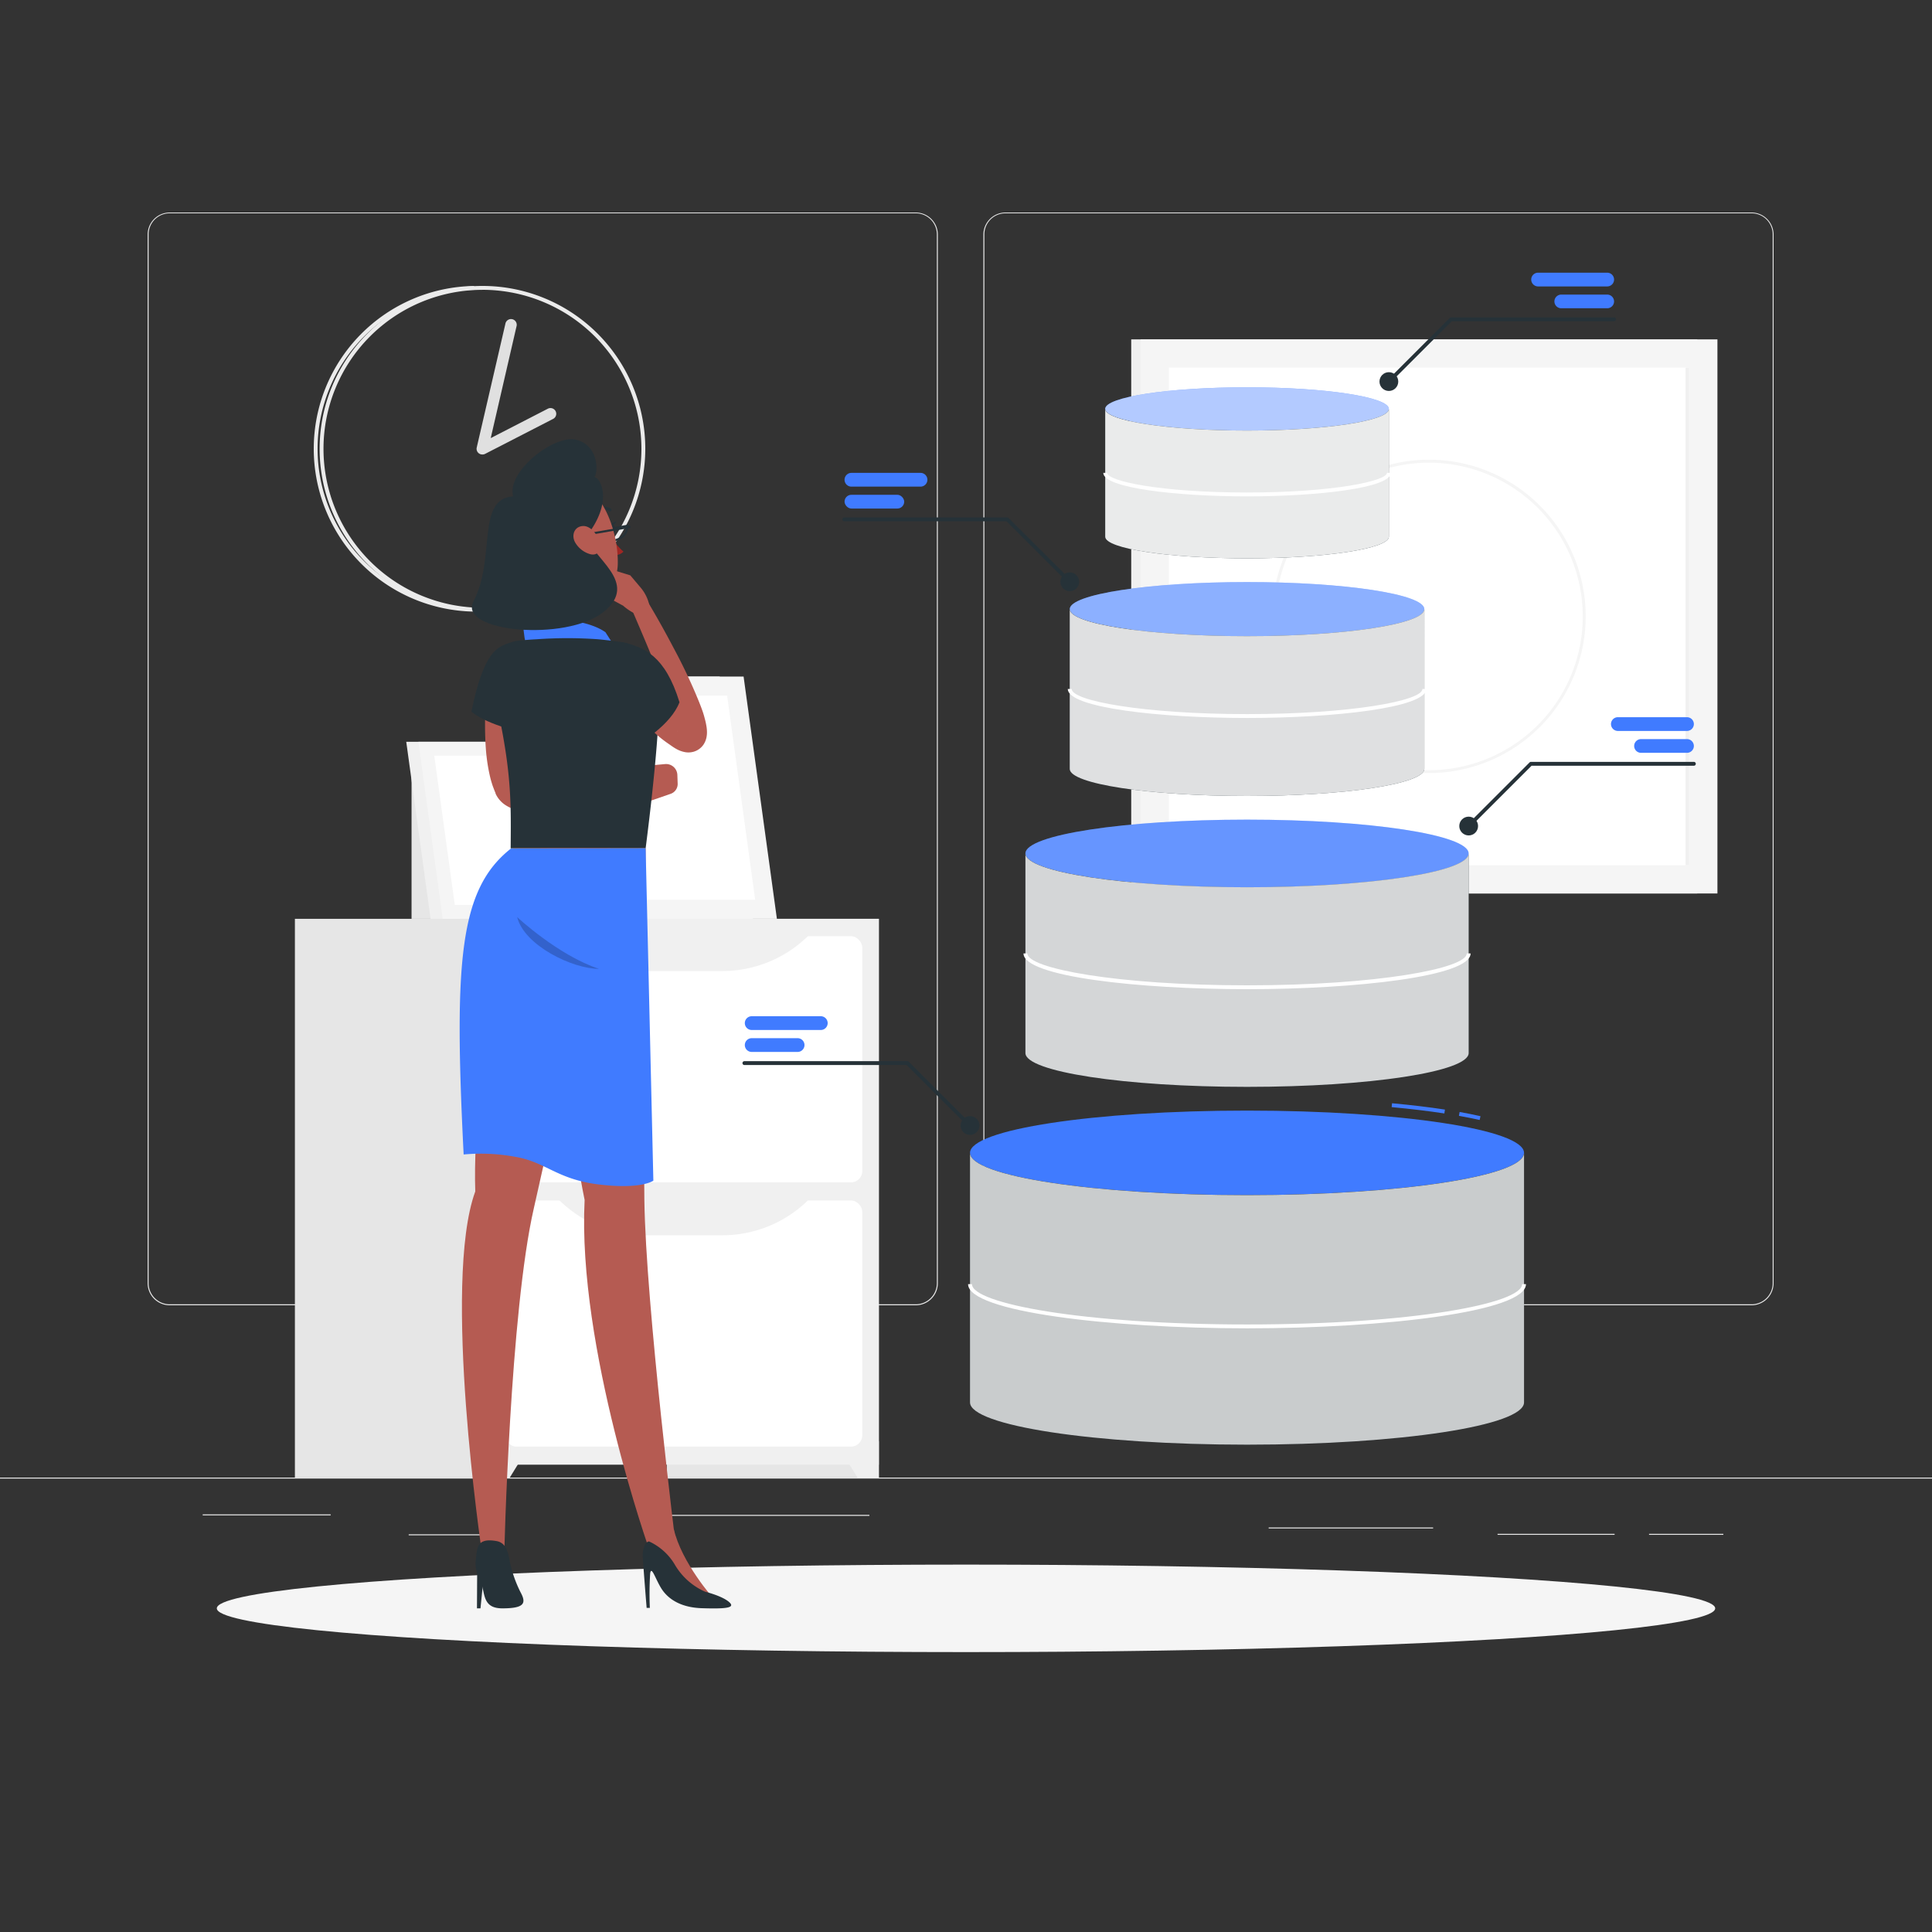 <svg xmlns="http://www.w3.org/2000/svg" viewBox="0 0 500 500"><rect x="0" y="0" width="500" height="500" fill="#333333" stroke="none"/><g id="freepik--background-complete--inject-5"><rect y="382.4" width="500" height="0.25" style="fill:#ebebeb"></rect><rect x="52.46" y="391.92" width="33.12" height="0.25" style="fill:#ebebeb"></rect><rect x="171.14" y="392.05" width="53.86" height="0.25" style="fill:#ebebeb"></rect><rect x="105.77" y="397.08" width="19.19" height="0.25" style="fill:#ebebeb"></rect><rect x="426.77" y="396.96" width="19.23" height="0.25" style="fill:#ebebeb"></rect><rect x="387.57" y="396.96" width="30.29" height="0.25" style="fill:#ebebeb"></rect><rect x="328.33" y="395.31" width="42.56" height="0.25" style="fill:#ebebeb"></rect><path d="M237,337.8H43.91a5.71,5.71,0,0,1-5.7-5.71V60.66A5.71,5.71,0,0,1,43.91,55H237a5.71,5.71,0,0,1,5.71,5.71V332.09A5.71,5.71,0,0,1,237,337.8ZM43.91,55.2a5.46,5.46,0,0,0-5.45,5.46V332.09a5.46,5.46,0,0,0,5.45,5.46H237a5.47,5.47,0,0,0,5.46-5.46V60.66A5.47,5.47,0,0,0,237,55.2Z" style="fill:#ebebeb"></path><path d="M453.31,337.8H260.21a5.72,5.72,0,0,1-5.71-5.71V60.66A5.72,5.72,0,0,1,260.21,55h193.1A5.71,5.71,0,0,1,459,60.66V332.09A5.71,5.71,0,0,1,453.31,337.8ZM260.21,55.2a5.47,5.47,0,0,0-5.46,5.46V332.09a5.47,5.47,0,0,0,5.46,5.46h193.1a5.47,5.47,0,0,0,5.46-5.46V60.66a5.47,5.47,0,0,0-5.46-5.46Z" style="fill:#ebebeb"></path><rect x="131.02" y="184.22" width="17.21" height="53.57" style="fill:#e6e6e6"></rect><polygon points="194.88 237.79 137.77 237.79 129.15 175.09 186.25 175.09 194.88 237.79" style="fill:#f0f0f0"></polygon><polygon points="201.06 237.79 142.08 237.79 133.45 175.09 192.44 175.09 201.06 237.79" style="fill:#f5f5f5"></polygon><polygon points="146.34 232.85 139.07 180.03 188.18 180.03 195.44 232.85 146.34 232.85" style="fill:#fff"></polygon><rect x="106.51" y="198.65" width="12.57" height="39.14" style="fill:#e6e6e6"></rect><polygon points="153.16 237.79 111.44 237.79 105.14 191.98 146.86 191.98 153.16 237.79" style="fill:#f0f0f0"></polygon><polygon points="157.68 237.79 114.58 237.79 108.28 191.98 151.38 191.98 157.68 237.79" style="fill:#f5f5f5"></polygon><polygon points="117.7 234.18 112.39 195.59 148.26 195.59 153.57 234.18 117.7 234.18" style="fill:#fff"></polygon><rect x="172.54" y="237.79" width="54.91" height="144.6" style="fill:#e6e6e6"></rect><polygon points="221.92 382.4 227.44 382.4 227.44 373 216.13 373 221.92 382.4" style="fill:#f0f0f0"></polygon><rect x="76.32" y="237.79" width="54.91" height="144.6" style="fill:#e6e6e6"></rect><rect x="126.4" y="237.79" width="101.04" height="141.27" style="fill:#f0f0f0"></rect><polygon points="131.93 382.4 126.4 382.4 126.4 373 137.72 373 131.93 382.4" style="fill:#f0f0f0"></polygon><rect x="130.69" y="242.29" width="92.47" height="63.7" rx="2.91" style="fill:#fff"></rect><path d="M186.94,251.3h-20a31.71,31.71,0,0,1-23-9.89h66A31.67,31.67,0,0,1,186.94,251.3Z" style="fill:#f0f0f0"></path><rect x="130.69" y="310.68" width="92.47" height="63.7" rx="2.91" style="fill:#fff"></rect><path d="M186.94,319.69h-20a31.71,31.71,0,0,1-23-9.89h66A31.67,31.67,0,0,1,186.94,319.69Z" style="fill:#f0f0f0"></path><path d="M124.82,158.28A42.14,42.14,0,1,1,167,116.14,42.18,42.18,0,0,1,124.82,158.28Zm0-83.27A41.14,41.14,0,1,0,166,116.14,41.18,41.18,0,0,0,124.82,75Z" style="fill:#ebebeb"></path><path d="M122.69,158.28a42.14,42.14,0,0,1,0-84.27v1a41.14,41.14,0,0,0,0,82.27Z" style="fill:#ebebeb"></path><path d="M124.82,117.62a1.47,1.47,0,0,1-1.44-1.81l7.41-32a1.48,1.48,0,1,1,2.88.66L127,113.38l14.79-7.61a1.49,1.49,0,0,1,2,.64,1.48,1.48,0,0,1-.64,2l-17.62,9.06A1.44,1.44,0,0,1,124.82,117.62Z" style="fill:#e0e0e0"></path><rect x="292.76" y="87.83" width="146.49" height="143.4" style="fill:#f0f0f0"></rect><rect x="295.2" y="87.83" width="149.27" height="143.4" style="fill:#f5f5f5"></rect><rect x="305.44" y="92.2" width="128.79" height="134.66" transform="translate(529.36 -210.31) rotate(90)" style="fill:#fff"></rect><path d="M369.84,200.07a40.55,40.55,0,1,1,40.54-40.55A40.6,40.6,0,0,1,369.84,200.07Zm0-80.33a39.79,39.79,0,1,0,39.78,39.78A39.83,39.83,0,0,0,369.84,119.74Z" style="fill:#f5f5f5"></path><rect x="372.31" y="159.06" width="128.79" height="0.93" transform="translate(596.22 -277.18) rotate(90)" style="fill:#f0f0f0"></rect></g><g id="freepik--Shadow--inject-5"><ellipse id="freepik--path--inject-5" cx="250" cy="416.24" rx="193.89" ry="11.32" style="fill:#f5f5f5"></ellipse></g><g id="freepik--features-overview--inject-5"><path d="M382.93,289.85c-1.63-.37-3.43-.73-5.36-1.07l.18-1c1.94.35,3.76.71,5.4,1.09Z" style="fill:#407BFF"></path><path d="M373.8,288.16c-4.12-.63-8.71-1.18-13.64-1.64l.1-1c4.95.46,9.55,1,13.69,1.64Z" style="fill:#407BFF"></path><ellipse cx="322.73" cy="298.36" rx="71.69" ry="10.94" style="fill:#407BFF"></ellipse><path d="M322.73,309.3c-39.59,0-71.69-4.9-71.69-10.94v64.58c0,6,32.1,10.94,71.69,10.94s71.69-4.9,71.69-10.94V298.36C394.42,304.4,362.33,309.3,322.73,309.3Z" style="fill:#263238"></path><path d="M322.73,309.3c-39.59,0-71.69-4.9-71.69-10.94v64.58c0,6,32.1,10.94,71.69,10.94s71.69-4.9,71.69-10.94V298.36C394.42,304.4,362.33,309.3,322.73,309.3Z" style="fill:#fff;opacity:0.75"></path><path d="M322.73,343.77c-35.48,0-72.19-4.28-72.19-11.44h1c0,5,28.61,10.44,71.19,10.44s71.19-5.4,71.19-10.44h1C394.92,339.49,358.22,343.77,322.73,343.77Z" style="fill:#fff"></path><ellipse cx="322.73" cy="220.87" rx="57.35" ry="8.75" style="fill:#407BFF"></ellipse><ellipse cx="322.73" cy="220.87" rx="57.35" ry="8.75" style="fill:#fff;opacity:0.2"></ellipse><path d="M322.73,229.62c-31.67,0-57.35-3.92-57.35-8.75v51.66c0,4.83,25.68,8.75,57.35,8.75s57.36-3.92,57.36-8.75V220.87C380.09,225.7,354.41,229.62,322.73,229.62Z" style="fill:#263238"></path><path d="M322.73,229.62c-31.67,0-57.35-3.92-57.35-8.75v51.66c0,4.83,25.68,8.75,57.35,8.75s57.36-3.92,57.36-8.75V220.87C380.09,225.7,354.41,229.62,322.73,229.62Z" style="fill:#fff;opacity:0.8"></path><path d="M322.73,256c-28,0-57.85-3.24-57.85-9.25h1c0,3.9,23.35,8.25,56.85,8.25s56.86-4.35,56.86-8.25h1C380.59,252.71,350.78,256,322.73,256Z" style="fill:#fff"></path><ellipse cx="322.73" cy="157.64" rx="45.88" ry="7" style="fill:#407BFF"></ellipse><ellipse cx="322.73" cy="157.64" rx="45.88" ry="7" style="fill:#fff;opacity:0.4"></ellipse><path d="M322.73,164.64c-25.34,0-45.88-3.13-45.88-7V199c0,3.87,20.54,7,45.88,7s45.89-3.13,45.89-7V157.64C368.62,161.51,348.07,164.64,322.73,164.64Z" style="fill:#263238"></path><path d="M322.73,164.64c-25.34,0-45.88-3.13-45.88-7V199c0,3.87,20.54,7,45.88,7s45.89-3.13,45.89-7V157.64C368.62,161.51,348.07,164.64,322.73,164.64Z" style="fill:#fff;opacity:0.85"></path><path d="M322.73,185.81c-22.48,0-46.38-2.63-46.38-7.5h1c0,3.07,18.64,6.5,45.38,6.5s45.39-3.43,45.39-6.5h1C369.12,183.18,345.22,185.81,322.73,185.81Z" style="fill:#fff"></path><ellipse cx="322.73" cy="105.83" rx="36.71" ry="5.6" style="fill:#407BFF"></ellipse><ellipse cx="322.73" cy="105.83" rx="36.71" ry="5.6" style="fill:#fff;opacity:0.6"></ellipse><path d="M322.73,111.43c-20.27,0-36.7-2.5-36.7-5.6V138.9c0,3.09,16.43,5.6,36.7,5.6s36.71-2.51,36.71-5.6V105.83C359.44,108.93,343,111.43,322.73,111.43Z" style="fill:#263238"></path><path d="M322.73,111.43c-20.27,0-36.7-2.5-36.7-5.6V138.9c0,3.09,16.43,5.6,36.7,5.6s36.71-2.51,36.71-5.6V105.83C359.44,108.93,343,111.43,322.73,111.43Z" style="fill:#fff;opacity:0.9"></path><path d="M322.73,128.46c-18,0-37.2-2.13-37.2-6.09h1c0,2.13,13.77,5.09,36.2,5.09s36.21-3,36.21-5.09h1C359.94,126.33,340.77,128.46,322.73,128.46Z" style="fill:#fff"></path><path d="M253.47,291.28a2.43,2.43,0,1,1-2.43-2.43A2.42,2.42,0,0,1,253.47,291.28Z" style="fill:#263238"></path><path d="M251,291.78a.49.49,0,0,1-.35-.15l-16-16h-42a.5.5,0,0,1-.5-.5.5.5,0,0,1,.5-.5h42.17a.5.5,0,0,1,.35.14l16.12,16.12a.5.5,0,0,1,0,.7A.51.51,0,0,1,251,291.78Z" style="fill:#263238"></path><path d="M206.43,268.68H194.54a1.78,1.78,0,0,0-1.78,1.78h0a1.78,1.78,0,0,0,1.78,1.78h11.89a1.78,1.78,0,0,0,1.77-1.78h0A1.78,1.78,0,0,0,206.43,268.68Z" style="fill:#407BFF"></path><path d="M212.43,263H194.54a1.78,1.78,0,0,0-1.78,1.78h0a1.78,1.78,0,0,0,1.78,1.78h17.89a1.78,1.78,0,0,0,1.77-1.78h0A1.78,1.78,0,0,0,212.43,263Z" style="fill:#407BFF"></path><circle cx="276.85" cy="150.56" r="2.43" style="fill:#263238"></circle><path d="M276.85,151.06a.47.47,0,0,1-.35-.15l-16-16h-42a.5.5,0,0,1-.5-.5.5.5,0,0,1,.5-.5h42.17a.51.51,0,0,1,.35.15L277.2,150.2a.5.5,0,0,1,0,.71A.47.47,0,0,1,276.85,151.06Z" style="fill:#263238"></path><rect x="218.57" y="128.05" width="15.44" height="3.56" rx="1.78" style="fill:#407BFF"></rect><path d="M238.24,122.38H220.35a1.78,1.78,0,0,0-1.78,1.78h0a1.78,1.78,0,0,0,1.78,1.78h17.89a1.78,1.78,0,0,0,1.77-1.78h0A1.78,1.78,0,0,0,238.24,122.38Z" style="fill:#407BFF"></path><circle cx="380.09" cy="213.78" r="2.43" style="fill:#263238"></circle><path d="M380.09,214.28a.54.54,0,0,1-.36-.14.51.51,0,0,1,0-.71l16.12-16.11a.47.47,0,0,1,.35-.15h42.17a.5.5,0,0,1,0,1h-42l-16,16A.54.54,0,0,1,380.09,214.28Z" style="fill:#263238"></path><path d="M424.7,191.28h11.89a1.78,1.78,0,0,1,1.78,1.78h0a1.78,1.78,0,0,1-1.78,1.77H424.7a1.78,1.78,0,0,1-1.78-1.77h0A1.78,1.78,0,0,1,424.7,191.28Z" style="fill:#407BFF"></path><path d="M418.7,185.61h17.89a1.78,1.78,0,0,1,1.78,1.78h0a1.79,1.79,0,0,1-1.78,1.78H418.7a1.79,1.79,0,0,1-1.78-1.78h0A1.78,1.78,0,0,1,418.7,185.61Z" style="fill:#407BFF"></path><circle cx="359.44" cy="98.75" r="2.43" style="fill:#263238"></circle><path d="M359.44,99.25a.47.47,0,0,1-.35-.15.5.5,0,0,1,0-.71L375.2,82.28a.51.51,0,0,1,.35-.15h42.17a.5.5,0,0,1,.5.5.5.5,0,0,1-.5.5h-42l-16,16A.47.47,0,0,1,359.44,99.25Z" style="fill:#263238"></path><path d="M404.06,76.24h11.88A1.78,1.78,0,0,1,417.72,78h0a1.78,1.78,0,0,1-1.78,1.78H404.06A1.78,1.78,0,0,1,402.28,78h0A1.78,1.78,0,0,1,404.06,76.24Z" style="fill:#407BFF"></path><path d="M398.06,70.57h17.88a1.78,1.78,0,0,1,1.78,1.78h0a1.78,1.78,0,0,1-1.78,1.78H398.06a1.78,1.78,0,0,1-1.78-1.78h0A1.78,1.78,0,0,1,398.06,70.57Z" style="fill:#407BFF"></path></g><g id="freepik--Character--inject-5"><path d="M139.85,147.58c1.18,5.11,2.51,14.46-.94,17.86a27.33,27.33,0,0,0,12.66,10.39c6.68-4.28,3.2-10.39,3.2-10.39-5.74-1.36-5.74-5.58-4.89-9.54Z" style="fill:#b55b52"></path><path d="M138.74,172.85c-3.53-4.77-3.34-12.18-3.34-12.18s14-2,21.27,2.92c2.12,3.17,5.46,8.89,5.46,8.89s-1.12,2.92-5.45,3.93S138.74,172.85,138.74,172.85Z" style="fill:#407BFF"></path><path d="M134.74,179.39c-.17,2.19-.35,4.57-.41,6.85s-.14,4.6-.05,6.86a46.28,46.28,0,0,0,.6,6.5c.09.5.2,1,.31,1.46l.19.69.1.32.06.16,0,.08,0-.08c-.23-.4-.38-.41-.26-.31a3.87,3.87,0,0,0,.77.4,24,24,0,0,0,6.05,1.14c2.25.21,4.58.27,6.93.32s4.71,0,7.08-.07,4.77-.16,7.12-.25l.63,4.31a118.33,118.33,0,0,1-14.55,2.4,74,74,0,0,1-7.51.41c-1.29,0-2.59-.05-3.93-.17a22.45,22.45,0,0,1-4.27-.79,10.91,10.91,0,0,1-2.51-1.09,7.06,7.06,0,0,1-2.72-2.9l-.13-.27,0-.13-.12-.26-.21-.53-.38-1c-.23-.68-.43-1.35-.6-2a45.8,45.8,0,0,1-1.2-7.82c-.18-2.56-.23-5.08-.19-7.59s.2-5,.52-7.56Z" style="fill:#b55b52"></path><path d="M168,198.12l-6.54,6.37-.42,3.51c2.15,1.21,4.95.25,6.53-.49h0l6-2.07a2.7,2.7,0,0,0,1.81-2.66l-.08-2.25a2.93,2.93,0,0,0-3.17-2.79Z" style="fill:#b55b52"></path><path d="M132,166.35c-3.44,1-6.87,2.54-10,17.84,4.6,3.7,13.56,5.36,13.56,5.36l2.15-4.88c1.78-9.06-5.75-18.32-5.75-18.32" style="fill:#263238"></path><path d="M170.7,177.43c0,7.28-.78,20-3.61,42.12H132.16c.08-12.67.39-21.13-5.08-43.49a8.24,8.24,0,0,1,7.15-10.26c1.48-.15,3.06-.28,4.68-.36a111.82,111.82,0,0,1,15.86,0c2,.19,4.12.45,6.08.74A11.51,11.51,0,0,1,170.7,177.43Z" style="fill:#263238"></path><path d="M169.88,173.54v.09l.06.29.15.65a10.76,10.76,0,0,0,.41,1.38,21.31,21.31,0,0,0,1.24,2.78,23.68,23.68,0,0,0,3.8,5.15c.78.78,1.57,1.57,2.44,2.29l.64.54c.16.13.31.23.38.28s.08,0-.36-.07a2.89,2.89,0,0,0-1.36.14,3.21,3.21,0,0,0-1.64,1.24,2.43,2.43,0,0,0-.38.88c0,.14,0,.21,0,.21a1.41,1.41,0,0,0,0-.32,10.49,10.49,0,0,0-.22-1.41c-.23-1.06-.56-2.21-.93-3.35-1.48-4.63-3.39-9.35-5.28-14s-3.93-9.37-5.92-14l3.86-2c2.69,4.41,5.2,8.88,7.6,13.46A141.8,141.8,0,0,1,181,181.86c.49,1.26,1,2.54,1.35,3.95a18.43,18.43,0,0,1,.51,2.35,9.22,9.22,0,0,1,.1,1.6,7.1,7.1,0,0,1-.14,1.15,5.39,5.39,0,0,1-.74,1.77,4.69,4.69,0,0,1-2.39,1.81,4.94,4.94,0,0,1-2.3.18,7.17,7.17,0,0,1-2.15-.73,12.35,12.35,0,0,1-1.23-.75l-.89-.62a33,33,0,0,1-3.4-2.65,28.36,28.36,0,0,1-5.64-6.86,21.82,21.82,0,0,1-2-4.17,19.69,19.69,0,0,1-.67-2.29,11,11,0,0,1-.24-1.22c0-.2-.06-.44-.09-.66l0-.36,0-.49Z" style="fill:#b55b52"></path><path d="M157.58,174.05c0-3.82,3.27-7.87,3.27-7.87,5.85,1.21,11.31,3.54,15,15.56-2.29,6-10.4,10.61-10.4,10.61L160,182.4S157.62,177.86,157.58,174.05Z" style="fill:#263238"></path><path d="M165.74,152l-2.62-3.1-6.5-2-1.19,6.69,5.85,3.17s3.84,3.56,7,2.54A10.53,10.53,0,0,0,165.74,152Z" style="fill:#b55b52"></path><path d="M157.65,137c.14.68.62,1.17,1.07,1.09s.68-.7.54-1.38-.63-1.17-1.07-1.09S157.5,136.26,157.65,137Z" style="fill:#263238"></path><path d="M158,135.64l1.53-.77S159,136.31,158,135.64Z" style="fill:#263238"></path><path d="M158,132.31a.47.47,0,0,0,.22-.2.42.42,0,0,0-.21-.55,4,4,0,0,0-3.72,0,.41.41,0,0,0-.12.56.42.42,0,0,0,.56.14,3.22,3.22,0,0,1,2.95,0A.4.4,0,0,0,158,132.31Z" style="fill:#263238"></path><path d="M158,138.83a19.47,19.47,0,0,0,3.35,3.93,2.92,2.92,0,0,1-2.33.89Z" style="fill:#a02724"></path><path d="M157.47,140.36a2.53,2.53,0,0,1-1.78-.61,3,3,0,0,1-.73-2.45.27.27,0,0,1,.21-.22l7.08-1.25a.27.27,0,0,1,.3.2s.58,3.12-3.72,4.15A5.86,5.86,0,0,1,157.47,140.36Zm-2-2.8a2.37,2.37,0,0,0,.58,1.81,2.86,2.86,0,0,0,2.67.3c3.13-.75,3.38-2.6,3.35-3.28Z" style="fill:#263238"></path><path d="M134.14,138.22c2.3,8.3,3.09,11.85,8.21,15.41,7.71,5.35,17.32,1.07,17.53-7.65.19-7.86-3.59-20.11-12.46-22A11.24,11.24,0,0,0,134.14,138.22Z" style="fill:#b55b52"></path><path d="M132.81,128.47c-1.79-6.38,10.58-16.07,16.3-14.67s5.78,8.16,4.74,9.66c1.85.44,4.71,6.64-2,15.21.94,5.59,14,12,4.32,19.73s-37.84,5.18-33.62-2.81C128.36,144.65,123.15,129,132.81,128.47Z" style="fill:#263238"></path><path d="M151.47,138.61a.26.26,0,0,1-.26-.22.27.27,0,0,1,.21-.3l10.68-1.83a.26.26,0,0,1,0-.29.26.26,0,0,1,.35-.12l.6.3a.26.26,0,0,1-.07.49l-11.43,2Z" style="fill:#263238"></path><path d="M167.09,219.55s-.68,64.76-.33,91c.37,27.28,8.32,91,8.32,91H168.2s-18.82-52.94-16.9-91c-5.94-29.21-11.43-91-11.43-91Z" style="fill:#b55b52"></path><path d="M158,219.55s-14,67.82-19.85,93.18c-6.11,26.63-7.69,89.14-7.67,91.12l-5.8-2.33S114.35,332,123,308.34c-1-29.62,9.92-88.79,9.92-88.79Z" style="fill:#b55b52"></path><path d="M128.51,398.83c-5.11-.9-5,1.73-5.34,4.56a8.14,8.14,0,0,0,.84,5c1.8,3.17.26,7.85,6,7.85s6.25-1.33,4.71-4.16a32.2,32.2,0,0,1-3-9.09C131.33,401.35,130.78,399.23,128.51,398.83Z" style="fill:#263238"></path><path d="M123.5,404.87c0,3.44-.06,11.37-.06,11.37l.91,0s.78-8.45,1.27-10.73Z" style="fill:#263238"></path><path d="M148.86,140.4a6.56,6.56,0,0,0,3.82,3c2.13.6,3.14-1.27,2.49-3.25-.57-1.79-2.38-4.25-4.5-4S147.84,138.62,148.86,140.4Z" style="fill:#b55b52"></path><path d="M167.09,219.55l2,86s-3,2.31-14,1-13.74-5.81-21.7-7.16a48.38,48.38,0,0,0-13.4-.61c-2.53-50.25-1.08-68.66,12.23-79.17Z" style="fill:#407BFF"></path><path d="M133.84,237.34s10.6,9.91,21.19,13.4C148.12,250.74,135.66,244.67,133.84,237.34Z" style="opacity:0.2"></path><path d="M174.37,395.69c2,8.76,10.31,18.05,10.31,18.05l-12.11-3.11-5.1-7.58,1-2Z" style="fill:#b55b52"></path><path d="M166.82,400a6.3,6.3,0,0,0-.47,2.88c.21,3.63,1,13.24,1,13.24h.83a84.16,84.16,0,0,1,.08-8.86c.31-2.39,1.49,1.83,3.15,4.22s4.82,4.55,10.22,4.72c6.32.2,8.87-.07,7-1.65s-6.13-2.61-6.13-2.61a17.08,17.08,0,0,1-7.94-7.15,15,15,0,0,0-6.61-5.88A1.62,1.62,0,0,0,166.82,400Z" style="fill:#263238"></path></g></svg>